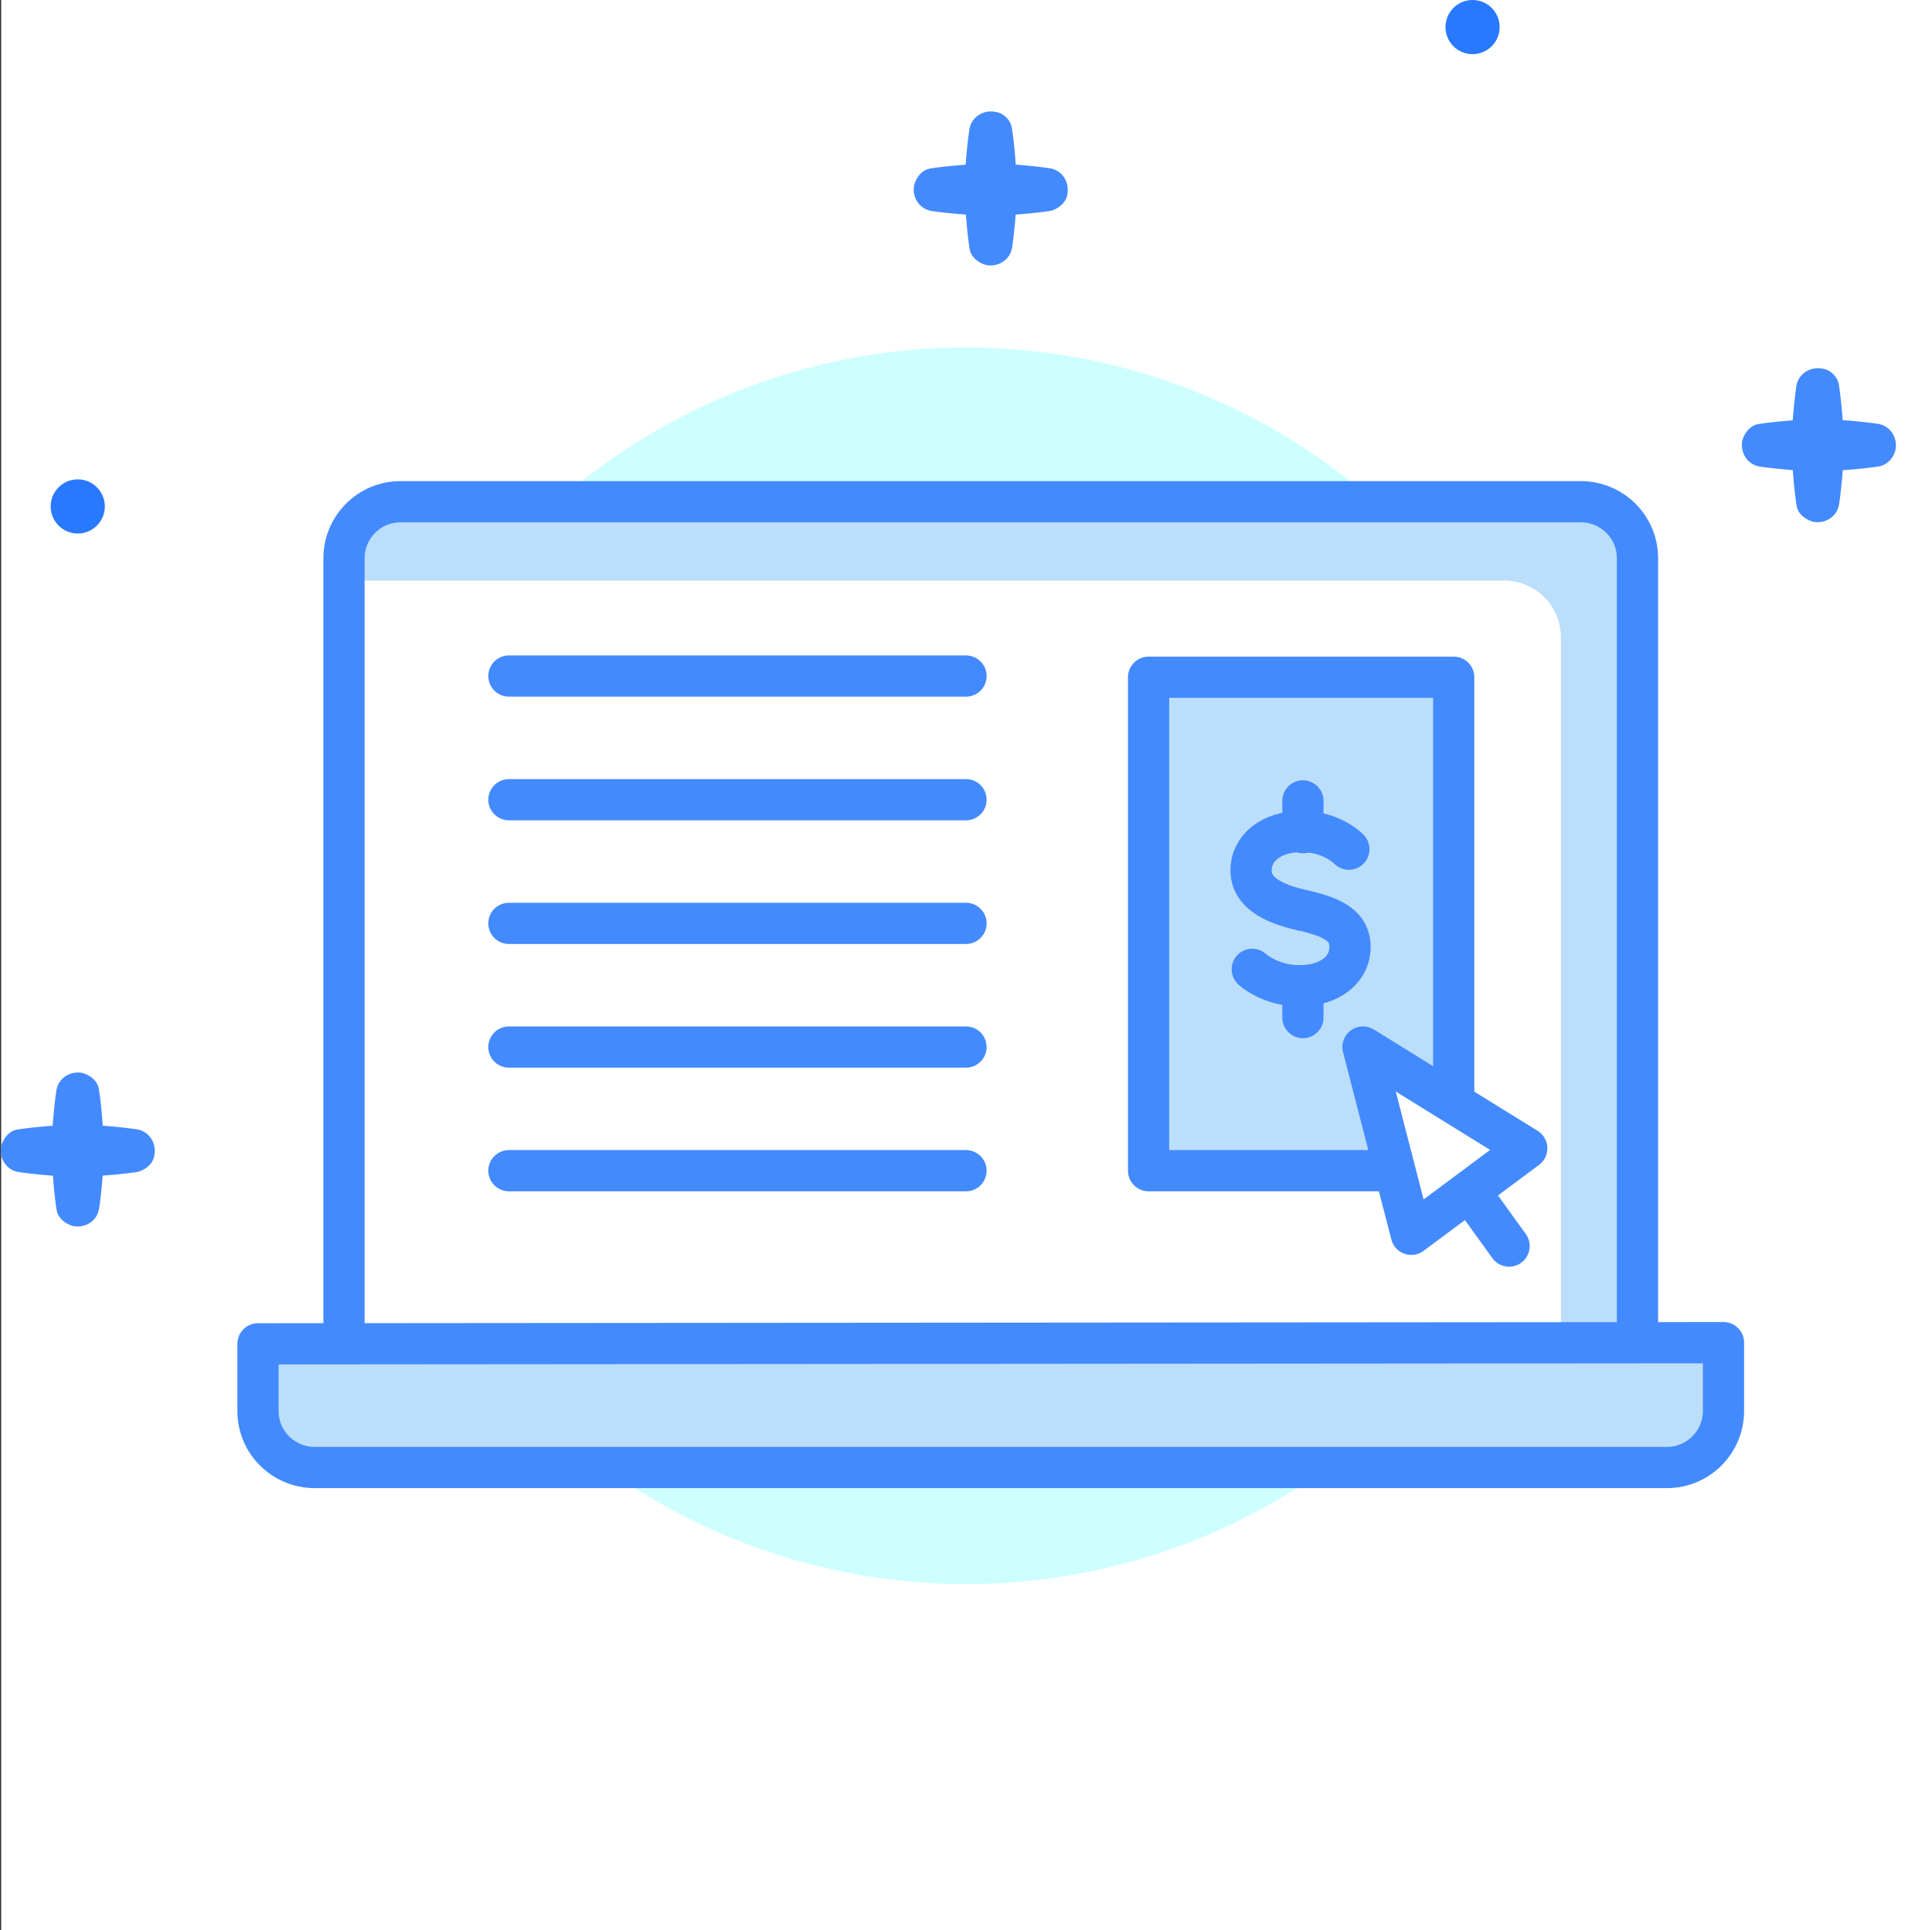 <!-- Generator: Adobe Illustrator 19.0.0, SVG Export Plug-In  -->
<svg version="1.1"
	 xmlns="http://www.w3.org/2000/svg" xmlns:xlink="http://www.w3.org/1999/xlink" xmlns:a="http://ns.adobe.com/AdobeSVGViewerExtensions/3.0/"
	 x="0px" y="0px" width="164px" height="163.9px" viewBox="0 0 164 163.9" style="enable-background:new 0 0 164 163.9;"
	 xml:space="preserve">
<rect x="0" y="0" width="164" height="163.9" fill="#333333" stroke="none"/>
<style type="text/css">
	.st0{fill:#FFFFFF;}
	.st1{fill:#CEFFFF;}
	.st2{fill:#BBDEFB;}
	.st3{fill:#448AFF;}
	.st4{fill:#2979FF;}
	.st5{fill:#BBDEFB;stroke:#448AFF;stroke-width:3.5;stroke-linecap:round;stroke-linejoin:round;stroke-miterlimit:10;}
	.st6{fill:none;stroke:#448AFF;stroke-width:3.5;stroke-linecap:round;stroke-linejoin:round;stroke-miterlimit:10;}
	.st7{fill:#84FFFF;stroke:#448AFF;stroke-width:3.5;stroke-linecap:round;stroke-linejoin:round;stroke-miterlimit:10;}
	.st8{fill:#FFFFFF;stroke:#448AFF;stroke-width:3.5;stroke-linecap:round;stroke-linejoin:round;stroke-miterlimit:10;}
</style>
<defs>
</defs>
<rect x="0.1" class="st0" width="163.9" height="163.9"/>
<circle class="st1" cx="82" cy="82" r="52.5"/>
<path class="st0" d="M139,112.7V47.4c0-2.7-2.2-4.8-4.8-4.8H34c-2.7,0-4.8,2.2-4.8,4.8v65.3"/>
<g>
	<path class="st2" d="M139,47.4c0-2.7-2.2-4.8-4.8-4.8H34c-2.7,0-4.8,2.2-4.8,4.8v1.9h98.5c2.7,0,4.8,2.2,4.8,4.8v58.5h6.5V47.4z"/>
</g>
<g>
	<g>
		<path class="st3" d="M156.1,32.7c0,0,0.1,0.6,0.2,1.6c0.1,1,0.2,2.3,0.2,3.5c0,1.3-0.1,2.6-0.2,3.5c-0.1,1-0.2,1.6-0.2,1.6
			c-0.2,1-1.2,1.6-2.2,1.4c-0.7-0.2-1.3-0.7-1.4-1.4c0,0-0.1-0.6-0.2-1.6c-0.1-1-0.2-2.3-0.2-3.5c0-1.3,0.1-2.6,0.2-3.5
			c0.1-1,0.2-1.6,0.2-1.6c0.2-1,1.2-1.6,2.2-1.4C155.4,31.4,156,32,156.1,32.7z"/>
	</g>
	<g>
		<path class="st3" d="M159.5,39.6c0,0-0.6,0.1-1.6,0.2c-1,0.1-2.3,0.2-3.5,0.2c-1.3,0-2.6-0.1-3.5-0.2c-1-0.1-1.6-0.2-1.6-0.2
			c-1-0.2-1.6-1.2-1.4-2.2c0.2-0.7,0.7-1.3,1.4-1.4c0,0,0.6-0.1,1.6-0.2c1-0.1,2.3-0.2,3.5-0.2c1.3,0,2.6,0.1,3.5,0.2
			c1,0.1,1.6,0.2,1.6,0.2c1,0.2,1.6,1.2,1.4,2.2C160.7,39,160.1,39.5,159.5,39.6z"/>
	</g>
</g>
<g>
	<g>
		<path class="st3" d="M8.4,92.5c0,0,0.1,0.6,0.2,1.6c0.1,1,0.2,2.3,0.2,3.5c0,1.3-0.1,2.6-0.2,3.5c-0.1,1-0.2,1.6-0.2,1.6
			c-0.2,1-1.2,1.6-2.2,1.4c-0.7-0.2-1.3-0.7-1.4-1.4c0,0-0.1-0.6-0.2-1.6c-0.1-1-0.2-2.3-0.2-3.5c0-1.3,0.1-2.6,0.2-3.5
			c0.1-1,0.2-1.6,0.2-1.6C5,91.5,6,90.9,7,91.1C7.7,91.3,8.3,91.8,8.4,92.5z"/>
	</g>
	<g>
		<path class="st3" d="M11.7,99.5c0,0-0.6,0.1-1.6,0.2c-1,0.1-2.3,0.2-3.5,0.2c-1.3,0-2.6-0.1-3.5-0.2c-1-0.1-1.6-0.2-1.6-0.2
			c-1-0.2-1.6-1.2-1.4-2.2c0.2-0.7,0.7-1.3,1.4-1.4c0,0,0.6-0.1,1.6-0.2c1-0.1,2.3-0.2,3.5-0.2c1.3,0,2.6,0.1,3.5,0.2
			c1,0.1,1.6,0.2,1.6,0.2c1,0.2,1.6,1.2,1.4,2.2C13,98.8,12.4,99.3,11.7,99.5z"/>
	</g>
</g>
<g>
	<g>
		<path class="st3" d="M85.9,10.9c0,0,0.1,0.6,0.2,1.6c0.1,1,0.2,2.3,0.2,3.5c0,1.3-0.1,2.6-0.2,3.5c-0.1,1-0.2,1.6-0.2,1.6
			c-0.2,1-1.2,1.6-2.2,1.4c-0.7-0.2-1.3-0.7-1.4-1.4c0,0-0.1-0.6-0.2-1.6c-0.1-1-0.2-2.3-0.2-3.5c0-1.3,0.1-2.6,0.2-3.5
			c0.1-1,0.2-1.6,0.2-1.6c0.2-1,1.2-1.6,2.2-1.4C85.2,9.6,85.8,10.2,85.9,10.9z"/>
	</g>
	<g>
		<path class="st3" d="M89.2,17.9c0,0-0.6,0.1-1.6,0.2c-1,0.1-2.3,0.2-3.5,0.2c-1.3,0-2.6-0.1-3.5-0.2c-1-0.1-1.6-0.2-1.6-0.2
			c-1-0.2-1.6-1.2-1.4-2.2c0.2-0.7,0.7-1.3,1.4-1.4c0,0,0.6-0.1,1.6-0.2c1-0.1,2.3-0.2,3.5-0.2c1.3,0,2.6,0.1,3.5,0.2
			c1,0.1,1.6,0.2,1.6,0.2c1,0.2,1.6,1.2,1.4,2.2C90.5,17.2,89.9,17.7,89.2,17.9z"/>
	</g>
</g>
<circle class="st4" cx="125" cy="2.3" r="2.3"/>
<circle class="st4" cx="6.6" cy="43" r="2.3"/>
<rect x="97.5" y="57.5" class="st5" width="25.9" height="41.9"/>
<path class="st6" d="M139,112.7V47.4c0-2.7-2.2-4.8-4.8-4.8H34c-2.7,0-4.8,2.2-4.8,4.8v65.3"/>
<path class="st5" d="M21.9,114.1v5.7c0,2.7,2.2,4.8,4.8,4.8h114.8c2.7,0,4.8-2.2,4.8-4.8V114L21.9,114.1z"/>
<path class="st7" d="M83.3,107.6"/>
<path class="st7" d="M83.3,107.6"/>
<polygon class="st8" points="129.6,97.5 115.7,88.9 119.8,104.8 "/>
<line class="st6" x1="125" y1="101.5" x2="128.1" y2="105.8"/>
<line class="st7" x1="43.2" y1="57.4" x2="82" y2="57.4"/>
<line class="st7" x1="43.2" y1="67.9" x2="82" y2="67.9"/>
<line class="st7" x1="43.2" y1="78.4" x2="82" y2="78.4"/>
<line class="st7" x1="43.2" y1="88.9" x2="82" y2="88.9"/>
<line class="st7" x1="43.2" y1="99.4" x2="82" y2="99.4"/>
<g>
	<path class="st6" d="M110.6,77.3c2.7,0.6,4,1.4,4,3.1c0,1.9-1.7,3.3-4.3,3.3c-2.4,0-3.9-1.3-4-1.4"/>
	<path class="st6" d="M110.6,77.3c-2.7-0.6-4.4-1.6-4.4-3.4c0-1.9,1.7-3.3,4.3-3.3c2.4,0,3.8,1.3,4,1.5"/>
</g>
<line class="st7" x1="110.6" y1="70.7" x2="110.6" y2="68"/>
<line class="st7" x1="110.6" y1="86.4" x2="110.6" y2="83.7"/>
</svg>
